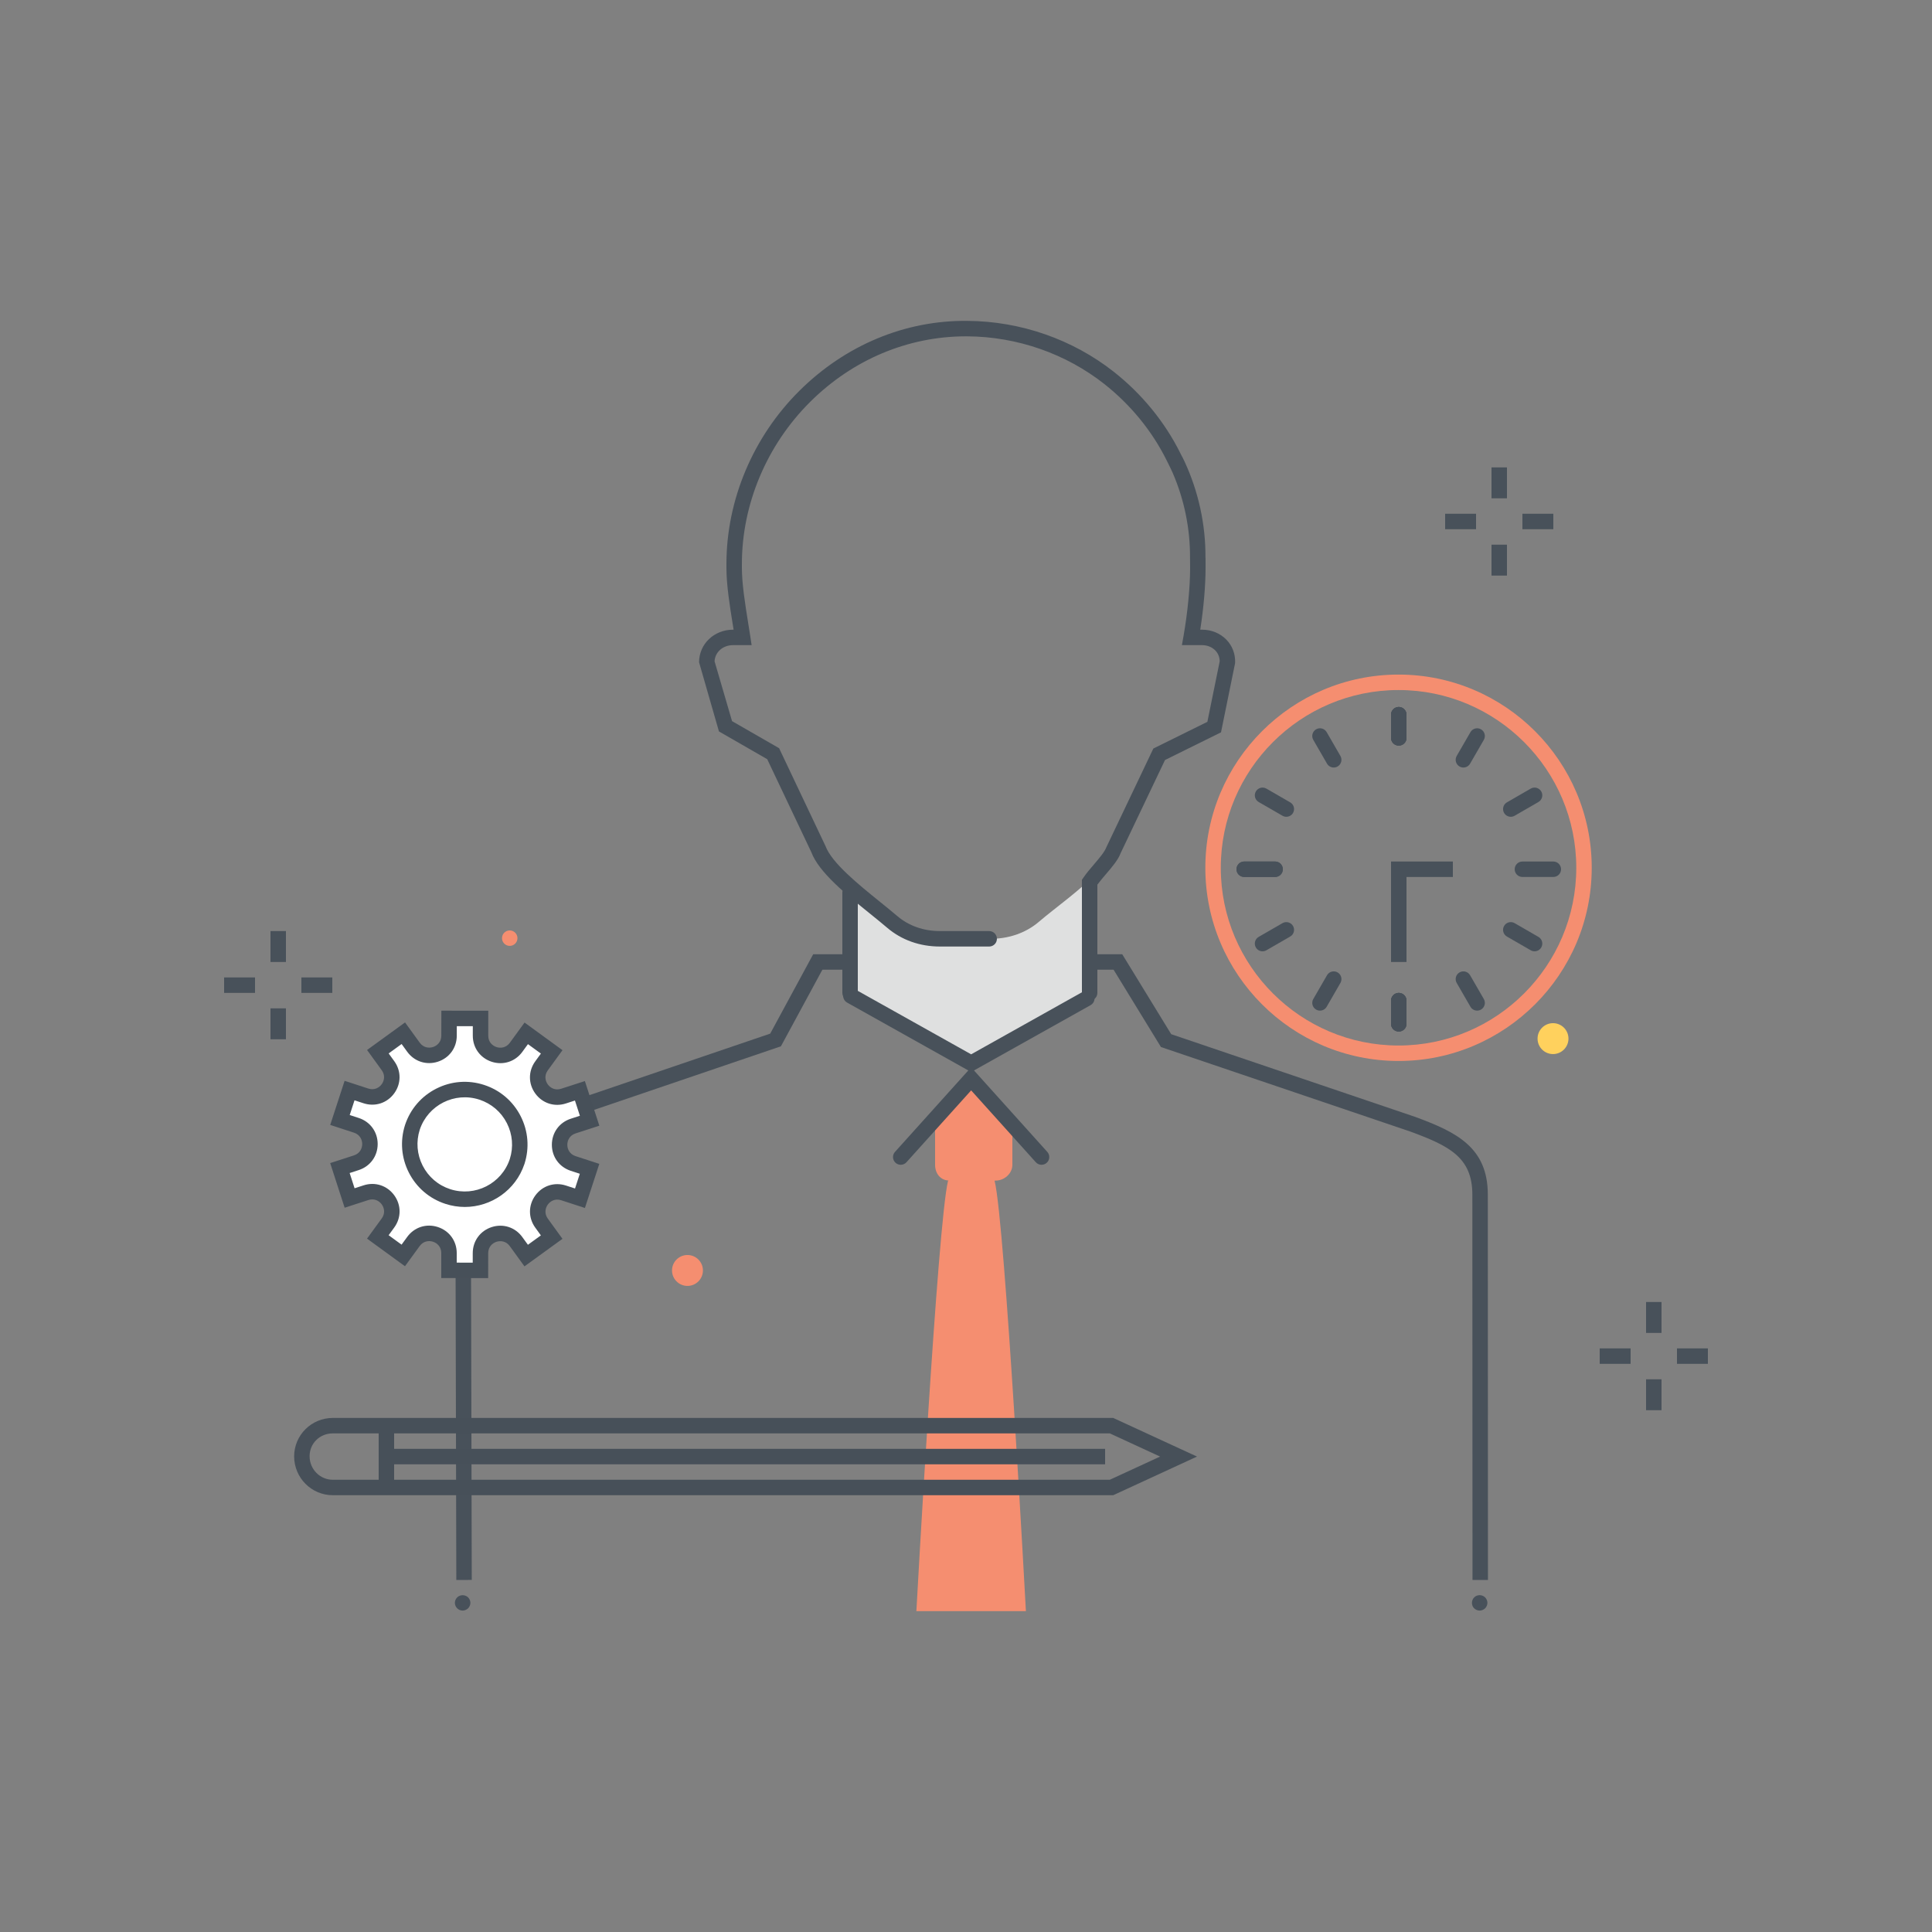 <svg xmlns="http://www.w3.org/2000/svg" width="250" height="250" viewBox="0 0 250 250">
  <rect x="0" y="0" width="250" height="250" fill="#808080" stroke="none"/>
  <g fill="none" fill-rule="evenodd">
    <path fill="#F58E70" d="M132.752,208.48 C132.752,208.48 130.052,158.194 128.702,152.794 L128.702,152.777 L128.839,152.768 C129.957,152.769 131,151.854 131,150.736 L131,145.674 L125.916,139.596 L121,145.674 L121,150.736 C121,151.854 121.709,152.76 122.827,152.759 L122.727,152.759 L122.678,152.794 C121.329,158.194 118.579,208.48 118.579,208.48 L132.752,208.48"/>
    <path fill="#DFE0E0" d="M110,124.42 L110,128.844 L125.365,137.448 L140.707,129.097 L141,121.001 L141,114.176 C141,113.603 142.042,112.99 142.575,112.37 C142.393,112.53 142.152,112.689 142.002,112.85 C139.873,115.139 136.612,117.418 134.426,119.284 C132.697,120.761 130.477,121.48 128.204,121.48 L121.631,121.48 C119.358,121.48 117.172,120.761 115.443,119.284 C113.356,117.503 110.32,115.295 108.197,113.101 C108.133,113.035 108.058,113 107.989,112.934 C108.627,113.612 109.308,114.315 110.084,114.999 C110.067,115.007 110,115.031 110,115.051 L110,124.42"/>
    <path fill="#48515A" d="M110,129.48 C109.448,129.48 109,129.033 109,128.48 L109,115.48 C109,114.928 109.448,114.48 110,114.48 C110.552,114.48 111,114.928 111,115.48 L111,128.48 C111,129.033 110.552,129.48 110,129.48"/>
    <path fill="#48515A" d="M141 129.48C140.448 129.48 140 129.033 140 128.48L140 113.846 140.175 113.59C140.593 112.98 141.095 112.394 141.58 111.826 142.246 111.048 142.934 110.243 143.169 109.618L149.243 96.859 156.233 93.406 157.827 85.581C157.824 85.035 157.629 84.547 157.26 84.167 156.83 83.725 156.217 83.48 155.534 83.48L152.94 83.48 153.147 82.307C153.681 79.271 154 75.965 154 73.463L153.988 72.159C154.01 68.37 153.229 64.594 151.724 61.139L151.723 61.139 151.447 60.548C151.347 60.326 151.235 60.106 151.123 59.887L150.951 59.546C149.083 55.778 146.299 52.372 142.902 49.693 137.91 45.757 131.62 43.566 125.19 43.522 125.127 43.521 125.063 43.521 124.999 43.521 117.5 43.521 110.351 46.525 104.846 51.993 99.224 57.576 96 65.225 96 72.979L96 73.463C96 75.544 96.412 78.108 96.809 80.587 96.904 81.176 96.997 81.759 97.085 82.33L97.26 83.48 94.867 83.48C93.542 83.48 92.533 84.371 92.464 85.571L94.727 93.314 100.816 96.816 106.828 109.498C107.64 111.666 111.101 114.461 113.882 116.708 114.674 117.348 115.43 117.959 116.092 118.524 117.591 119.804 119.507 120.48 121.631 120.48L128 120.48C128.552 120.48 129 120.928 129 121.48 129 122.033 128.552 122.48 128 122.48L121.631 122.48C119.024 122.48 116.66 121.638 114.793 120.045 114.144 119.491 113.402 118.892 112.625 118.264 109.5 115.739 105.958 112.877 104.987 110.275L99.277 98.238 93.032 94.647 90.46 85.702C90.46 83.335 92.396 81.48 94.867 81.48L94.927 81.48C94.896 81.289 94.865 81.097 94.835 80.904 94.424 78.347 94 75.703 94 73.463L94 72.979C94 64.696 97.439 56.53 103.436 50.574 109.369 44.681 117.107 41.423 125.204 41.522 132.076 41.569 138.801 43.913 144.14 48.122 147.769 50.983 150.743 54.626 152.743 58.657L152.905 58.979C152.932 59.032 152.959 59.085 152.986 59.139L152.998 59.139 153.278 59.718C155.077 63.593 156.013 67.876 155.986 72.104L155.998 72.265 156 73.463C156 75.79 155.752 78.656 155.312 81.48L155.534 81.48C156.762 81.48 157.884 81.94 158.694 82.774 159.456 83.557 159.857 84.602 159.825 85.718L159.805 85.889 157.998 94.765 150.751 98.346 145.008 110.4C144.682 111.276 143.914 112.174 143.1 113.125 142.72 113.571 142.328 114.029 142 114.475L142 128.48C142 129.033 141.552 129.48 141 129.48M59.046 204.447L58.929 154.462C58.929 148.455 62.744 146.535 68.135 144.479L99.665 133.75 105.225 123.48 110 123.48 110 125.48 106.416 125.48 101.05 135.391 68.813 146.36C63.465 148.401 60.929 149.871 60.929 154.459L61.046 204.442 59.046 204.447"/>
    <path fill="#48515A" d="M125.666 138.721L109.617 129.734C109.135 129.464 108.963 128.855 109.233 128.373 109.503 127.892 110.113 127.721 110.595 127.989L125.666 136.429 140.146 128.32C140.629 128.051 141.237 128.222 141.507 128.704 141.777 129.186 141.605 129.795 141.124 130.065L125.666 138.721M190.541 204.445L190.522 154.583C190.522 149.728 187.477 148.257 182.463 146.412L150.226 135.486 144.098 125.48 141 125.48 141 123.48 145.218 123.48 151.553 133.824 183.129 144.526C188.461 146.488 192.522 148.468 192.522 154.582L192.541 204.444 190.541 204.445"/>
    <path fill="#48515A" d="M116.554,150.723 C116.316,150.723 116.077,150.638 115.886,150.466 C115.475,150.097 115.442,149.464 115.812,149.054 L125.666,138.105 L135.52,149.054 C135.889,149.464 135.856,150.097 135.445,150.466 C135.035,150.836 134.402,150.802 134.033,150.392 L125.666,141.094 L117.298,150.392 C117.101,150.611 116.828,150.723 116.554,150.723"/>
    <path fill="#F58E70" d="M180.969,89.29 C168.287,89.29 157.969,99.608 157.969,112.29 C157.969,124.972 168.287,135.29 180.969,135.29 C193.651,135.29 203.969,124.972 203.969,112.29 C203.969,99.608 193.651,89.29 180.969,89.29 Z M180.969,137.29 C167.184,137.29 155.969,126.075 155.969,112.29 C155.969,98.505 167.184,87.29 180.969,87.29 C194.754,87.29 205.969,98.505 205.969,112.29 C205.969,126.075 194.754,137.29 180.969,137.29 Z"/>
    <polyline fill="#48515A" points="182 124.48 180 124.48 180 111.48 188 111.48 188 113.48 182 113.48 182 124.48"/>
    <path fill="#48515A" d="M181 133.48C180.448 133.48 180 133.033 180 132.48L180 129.48C180 128.928 180.448 128.48 181 128.48 181.552 128.48 182 128.928 182 129.48L182 132.48C182 133.033 181.552 133.48 181 133.48M165 113.48L161 113.48C160.448 113.48 160 113.033 160 112.48 160 111.928 160.448 111.48 161 111.48L165 111.48C165.552 111.48 166 111.928 166 112.48 166 113.033 165.552 113.48 165 113.48"/>
    <path fill="#48515A" d="M181 133.48C180.448 133.48 180 133.033 180 132.48L180 129.48C180 128.928 180.448 128.48 181 128.48 181.552 128.48 182 128.928 182 129.48L182 132.48C182 133.033 181.552 133.48 181 133.48M165 113.48L161 113.48C160.448 113.48 160 113.033 160 112.48 160 111.928 160.448 111.48 161 111.48L165 111.48C165.552 111.48 166 111.928 166 112.48 166 113.033 165.552 113.48 165 113.48M170.804 130.774C170.635 130.774 170.463 130.731 170.305 130.64 169.827 130.364 169.663 129.752 169.939 129.274L171.716 126.195C171.992 125.717 172.602 125.552 173.083 125.829 173.561 126.105 173.725 126.716 173.449 127.195L171.671 130.274C171.486 130.595 171.15 130.774 170.804 130.774M163.374 123.099C163.028 123.099 162.692 122.92 162.507 122.599 162.231 122.121 162.395 121.509 162.873 121.233L165.952 119.455C166.429 119.179 167.042 119.343 167.318 119.821 167.594 120.299 167.431 120.911 166.952 121.187L163.873 122.965C163.716 123.056 163.543 123.099 163.374 123.099"/>
    <path fill="#48515A" d="M181 133.48C180.448 133.48 180 133.033 180 132.48L180 129.48C180 128.928 180.448 128.48 181 128.48 181.552 128.48 182 128.928 182 129.48L182 132.48C182 133.033 181.552 133.48 181 133.48M201 113.48L197 113.48C196.448 113.48 196 113.033 196 112.48 196 111.928 196.448 111.48 197 111.48L201 111.48C201.552 111.48 202 111.928 202 112.48 202 113.033 201.552 113.48 201 113.48M191.142 130.774C190.796 130.774 190.46 130.595 190.275 130.274L188.497 127.195C188.221 126.717 188.385 126.105 188.863 125.829 189.34 125.552 189.953 125.717 190.229 126.195L192.007 129.274C192.283 129.752 192.12 130.364 191.641 130.64 191.484 130.731 191.312 130.774 191.142 130.774M198.572 123.099C198.403 123.099 198.23 123.056 198.073 122.965L194.994 121.187C194.516 120.911 194.352 120.299 194.628 119.821 194.904 119.343 195.516 119.179 195.994 119.455L199.073 121.233C199.552 121.509 199.715 122.121 199.439 122.599 199.254 122.92 198.918 123.099 198.572 123.099M181 96.48C180.448 96.48 180 96.033 180 95.48L180 92.48C180 91.928 180.448 91.48 181 91.48 181.552 91.48 182 91.928 182 92.48L182 95.48C182 96.033 181.552 96.48 181 96.48"/>
    <path fill="#48515A" d="M181 96.48C180.448 96.48 180 96.033 180 95.48L180 92.48C180 91.928 180.448 91.48 181 91.48 181.552 91.48 182 91.928 182 92.48L182 95.48C182 96.033 181.552 96.48 181 96.48M172.583 99.318C172.238 99.318 171.902 99.139 171.716 98.818L169.939 95.739C169.663 95.26 169.827 94.649 170.305 94.372 170.784 94.096 171.395 94.261 171.671 94.739L173.449 97.818C173.725 98.296 173.561 98.908 173.083 99.184 172.925 99.275 172.753 99.318 172.583 99.318M166.451 105.691C166.282 105.691 166.109 105.648 165.952 105.558L162.873 103.78C162.395 103.503 162.231 102.892 162.507 102.414 162.783 101.935 163.395 101.77 163.873 102.047L166.952 103.825C167.431 104.102 167.594 104.713 167.318 105.191 167.133 105.512 166.797 105.691 166.451 105.691"/>
    <path fill="#48515A" d="M181 96.48C180.448 96.48 180 96.033 180 95.48L180 92.48C180 91.928 180.448 91.48 181 91.48 181.552 91.48 182 91.928 182 92.48L182 95.48C182 96.033 181.552 96.48 181 96.48M189.362 99.318C189.193 99.318 189.021 99.275 188.863 99.184 188.385 98.908 188.221 98.296 188.497 97.818L190.275 94.739C190.551 94.261 191.162 94.096 191.641 94.372 192.12 94.649 192.283 95.261 192.007 95.739L190.229 98.818C190.044 99.139 189.708 99.318 189.362 99.318M195.495 105.691C195.149 105.691 194.813 105.512 194.628 105.191 194.352 104.713 194.516 104.102 194.994 103.825L198.073 102.047C198.55 101.77 199.163 101.935 199.439 102.414 199.715 102.892 199.552 103.503 199.073 103.78L195.994 105.558C195.837 105.648 195.665 105.691 195.495 105.691"/>
    <path fill="#475059" d="M43.062,185.48 C41.38,185.48 40.062,186.776 40.062,188.43 C40.062,190.123 41.408,191.48 43.062,191.48 L143.611,191.48 L150.117,188.48 L143.612,185.48 L43.062,185.48 Z M144.051,193.48 L43.062,193.48 C40.306,193.48 38.062,191.226 38.062,188.455 C38.062,185.701 40.306,183.48 43.062,183.48 L144.05,183.48 L154.894,188.48 L144.051,193.48 Z"/>
    <polygon fill="#475059" points="49 192.48 51 192.48 51 184.48 49 184.48"/>
    <polygon fill="#475059" points="50 189.48 143 189.48 143 187.48 50 187.48"/>
    <path fill="#48515A" d="M191.47 208.408C191.33 208.408 191.21 208.388 191.08 208.328 190.96 208.278 190.85 208.208 190.76 208.118 190.71 208.068 190.67 208.019 190.63 207.968 190.6 207.908 190.57 207.848 190.54 207.789 190.52 207.729 190.5 207.668 190.49 207.608 190.47 207.539 190.47 207.479 190.47 207.408 190.47 207.148 190.57 206.888 190.76 206.698 190.85 206.608 190.96 206.539 191.08 206.488 191.33 206.388 191.6 206.388 191.85 206.488 191.97 206.539 192.08 206.608 192.17 206.698 192.36 206.888 192.47 207.148 192.47 207.408 192.47 207.479 192.46 207.539 192.45 207.608 192.43 207.668 192.42 207.729 192.39 207.789 192.37 207.848 192.33 207.908 192.3 207.968 192.26 208.019 192.22 208.068 192.17 208.118 192.08 208.208 191.97 208.278 191.85 208.328 191.73 208.388 191.6 208.408 191.47 208.408M59.86 208.408C59.6 208.408 59.34 208.298 59.16 208.118 58.97 207.928 58.86 207.668 58.86 207.408 58.86 207.148 58.97 206.888 59.16 206.698 59.53 206.328 60.2 206.328 60.57 206.698 60.76 206.888 60.87 207.148 60.87 207.408 60.87 207.668 60.76 207.928 60.57 208.118 60.38 208.298 60.13 208.408 59.86 208.408"/>
    <path fill="#FFF" d="M75.815,152.7 L75.048,155.051 L72.926,154.36 C70.582,153.595 68.629,156.277 70.076,158.273 L71.386,160.08 L68.089,162.471 L66.779,160.664 C65.332,158.667 62.175,159.689 62.173,162.155 L62.171,164.387 L58.098,164.382 L58.1,162.15 C58.103,159.685 54.949,158.656 53.497,160.65 L52.184,162.454 L48.891,160.057 L50.205,158.252 C51.657,156.259 49.709,153.573 47.363,154.332 L45.24,155.02 L43.986,151.145 L46.109,150.458 C48.455,149.698 48.458,146.381 46.114,145.616 L43.992,144.925 L44.713,142.713 L44.623,142.989 L45.233,141.119 L47.355,141.811 C49.699,142.575 51.652,139.893 50.204,137.897 L48.894,136.09 L52.191,133.7 L53.502,135.507 C54.949,137.503 58.105,136.481 58.108,134.015 L58.11,131.783 L62.182,131.787 L62.18,134.019 C62.178,136.485 65.332,137.513 66.783,135.52 L68.097,133.715 L71.389,136.112 L70.076,137.917 C68.624,139.91 70.572,142.596 72.918,141.836 L75.041,141.149 L76.296,145.023 L74.172,145.711 C71.827,146.47 71.823,149.788 74.168,150.552 L76.29,151.244 L75.68,153.114 L75.815,152.7"/>
    <path fill="#475059" d="M54.315,146.186 C53.821,147.732 53.953,149.379 54.689,150.828 C55.431,152.287 56.696,153.37 58.252,153.877 C61.457,154.92 64.916,153.17 65.971,149.97 C66.46,148.428 66.326,146.786 65.592,145.341 C64.851,143.882 63.585,142.8 62.029,142.292 C58.826,141.25 55.376,142.995 54.315,146.186 Z M60.146,156.18 C59.313,156.18 58.466,156.05 57.632,155.778 C55.568,155.105 53.89,153.669 52.906,151.734 C51.933,149.819 51.755,147.643 52.403,145.599 C52.407,145.588 52.41,145.577 52.414,145.566 C52.418,145.555 52.421,145.544 52.425,145.533 C53.107,143.499 54.533,141.846 56.448,140.873 C58.382,139.889 60.585,139.717 62.649,140.391 C64.713,141.063 66.391,142.5 67.375,144.435 C68.348,146.349 68.526,148.525 67.878,150.569 C67.878,150.57 67.878,150.571 67.878,150.572 C67.877,150.576 67.875,150.581 67.873,150.585 C67.868,150.602 67.863,150.62 67.857,150.637 L67.856,150.636 C66.721,154.025 63.547,156.18 60.146,156.18 Z"/>
    <path fill="#475059" d="M59.099,163.383 L61.171,163.386 L61.173,162.154 C61.174,160.589 62.138,159.266 63.626,158.784 C65.113,158.304 66.67,158.809 67.588,160.077 L68.312,161.074 L69.99,159.858 L69.267,158.86 C68.348,157.593 68.35,155.957 69.271,154.692 C70.192,153.428 71.748,152.925 73.236,153.409 L74.408,153.791 L75.029,151.885 L73.857,151.503 C72.37,151.018 71.41,149.693 71.411,148.129 C71.413,146.564 72.376,145.241 73.864,144.76 L75.037,144.38 L74.398,142.408 L73.226,142.788 C71.737,143.27 70.182,142.763 69.263,141.496 C68.345,140.229 68.346,138.593 69.267,137.328 L69.992,136.332 L68.316,135.112 L67.592,136.108 C66.671,137.373 65.116,137.876 63.627,137.393 C62.139,136.907 61.179,135.583 61.18,134.018 L61.181,132.786 L59.109,132.784 L59.107,134.016 C59.106,135.581 58.143,136.903 56.654,137.386 C55.166,137.866 53.61,137.36 52.692,136.094 L51.969,135.096 L50.291,136.313 L51.014,137.31 C51.933,138.577 51.931,140.212 51.01,141.478 C50.089,142.743 48.533,143.248 47.045,142.762 L45.874,142.38 L45.253,144.284 L46.424,144.666 C47.912,145.151 48.872,146.475 48.871,148.04 C48.869,149.604 47.906,150.927 46.417,151.409 L45.245,151.789 L45.883,153.761 L47.055,153.381 C48.542,152.899 50.099,153.406 51.018,154.673 C51.937,155.94 51.935,157.576 51.014,158.841 L50.288,159.837 L51.964,161.057 L52.689,160.061 C53.61,158.795 55.166,158.291 56.654,158.777 C58.142,159.262 59.102,160.586 59.101,162.151 L59.099,163.383 Z M63.169,165.388 L57.097,165.381 L57.101,162.149 C57.102,161.321 56.55,160.847 56.034,160.679 C55.52,160.51 54.794,160.569 54.306,161.238 L52.403,163.851 L47.494,160.276 L49.397,157.664 C49.884,156.995 49.717,156.286 49.399,155.847 C49.08,155.407 48.457,155.028 47.671,155.284 L44.597,156.279 L42.726,150.502 L45.801,149.507 C46.588,149.251 46.87,148.581 46.871,148.038 C46.871,147.495 46.591,146.824 45.804,146.567 L42.731,145.565 L44.592,139.858 L47.665,140.86 C48.452,141.116 49.074,140.739 49.393,140.3 C49.712,139.862 49.881,139.154 49.395,138.484 L47.498,135.868 L52.414,132.303 L54.311,134.92 C54.798,135.591 55.521,135.65 56.038,135.483 C56.555,135.315 57.106,134.842 57.107,134.014 L57.111,130.782 L63.183,130.788 L63.18,134.02 C63.179,134.848 63.73,135.323 64.247,135.491 C64.764,135.659 65.488,135.6 65.975,134.931 L67.877,132.318 L72.786,135.893 L70.884,138.505 C70.397,139.174 70.564,139.882 70.882,140.322 C71.201,140.761 71.822,141.14 72.609,140.885 L75.684,139.889 L77.555,145.666 L74.48,146.662 C73.693,146.917 73.412,147.588 73.411,148.131 C73.411,148.673 73.69,149.345 74.477,149.602 L77.55,150.604 L75.689,156.312 L72.616,155.31 C71.827,155.054 71.207,155.431 70.888,155.87 C70.568,156.309 70.4,157.016 70.886,157.687 L72.783,160.303 L67.866,163.867 L65.969,161.25 C65.483,160.581 64.761,160.52 64.242,160.687 C63.726,160.854 63.174,161.328 63.173,162.156 L63.169,165.388 Z"/>
    <polygon fill="#48515A" points="35 124.48 37 124.48 37 120.48 35 120.48"/>
    <polygon fill="#48515A" points="35 134.48 37 134.48 37 130.48 35 130.48"/>
    <polygon fill="#48515A" points="39 128.48 43 128.48 43 126.48 39 126.48"/>
    <polygon fill="#48515A" points="29 128.48 33 128.48 33 126.48 29 126.48"/>
    <polygon fill="#48515A" points="193 64.48 195 64.48 195 60.48 193 60.48"/>
    <polygon fill="#48515A" points="193 74.48 195 74.48 195 70.48 193 70.48"/>
    <polygon fill="#48515A" points="197 68.48 201 68.48 201 66.48 197 66.48"/>
    <polygon fill="#48515A" points="187 68.48 191 68.48 191 66.48 187 66.48"/>
    <polygon fill="#48515A" points="213 172.48 215 172.48 215 168.48 213 168.48"/>
    <polygon fill="#48515A" points="213 182.48 215 182.48 215 178.48 213 178.48"/>
    <polygon fill="#48515A" points="217 176.48 221 176.48 221 174.48 217 174.48"/>
    <polygon fill="#48515A" points="207 176.48 211 176.48 211 174.48 207 174.48"/>
    <path fill="#F58E70" d="M90.959 164.397C90.959 165.501 90.064 166.397 88.959 166.397 87.855 166.397 86.959 165.501 86.959 164.397 86.959 163.292 87.855 162.397 88.959 162.397 90.064 162.397 90.959 163.292 90.959 164.397M66.959 121.397C66.959 121.949 66.511 122.397 65.959 122.397 65.407 122.397 64.959 121.949 64.959 121.397 64.959 120.845 65.407 120.397 65.959 120.397 66.511 120.397 66.959 120.845 66.959 121.397"/>
    <path fill="#FFD15D" d="M202.959,134.397 C202.959,135.501 202.064,136.397 200.959,136.397 C199.855,136.397 198.959,135.501 198.959,134.397 C198.959,133.292 199.855,132.397 200.959,132.397 C202.064,132.397 202.959,133.292 202.959,134.397"/>
  </g>
</svg>
